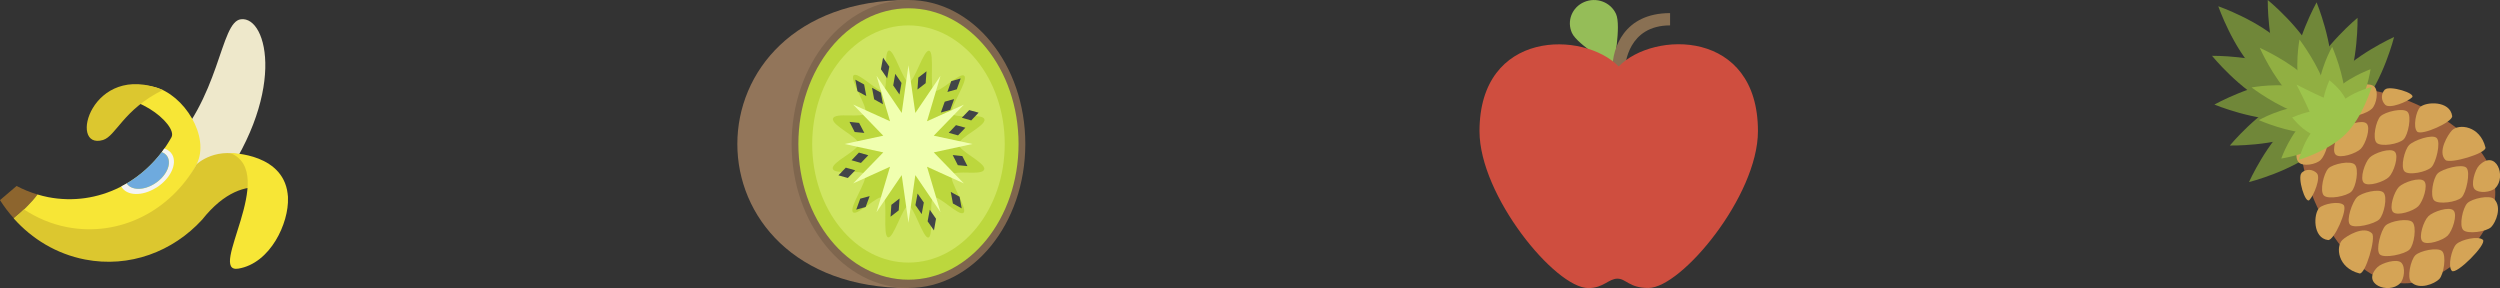 <?xml version="1.0" encoding="UTF-8"?>
<svg id="Calque_2" data-name="Calque 2" xmlns="http://www.w3.org/2000/svg" viewBox="0 0 244.12 28.13">
  <rect x="0" y="0" width="244.12" height="28.13" fill="#333333" stroke="none"/>
  <defs>
    <style>
      .cls-1 {
        fill: #f7e636;
      }

      .cls-2 {
        fill: #eee8cb;
      }

      .cls-3 {
        fill: #f0ffaf;
      }

      .cls-4 {
        fill: #f4f4f4;
      }

      .cls-5 {
        fill: #91af42;
      }

      .cls-6 {
        fill: #7f664e;
      }

      .cls-7 {
        fill: #92755a;
      }

      .cls-8 {
        fill: #9f613c;
      }

      .cls-9 {
        fill: #9dc44c;
      }

      .cls-10 {
        fill: #8d652e;
      }

      .cls-11 {
        fill: #bcd73d;
      }

      .cls-12 {
        fill: #cfe561;
      }

      .cls-13 {
        fill: #dcc72f;
      }

      .cls-14 {
        fill: #d5a456;
      }

      .cls-15 {
        fill: #424548;
      }

      .cls-16 {
        fill: #6eaade;
      }

      .cls-17 {
        fill: #897053;
      }

      .cls-18 {
        fill: #708739;
      }

      .cls-19 {
        fill: #95bd58;
      }

      .cls-19, .cls-20 {
        fill-rule: evenodd;
      }

      .cls-20 {
        fill: #cf4e3f;
      }
    </style>
  </defs>
  <g id="Calque_1-2" data-name="Calque 1">
    <g>
      <path class="cls-2" d="m20.9,18.83c-3.04,4.39-7.88.56-4.84-3.83,5.52-5.3,5.38-12.87,7.47-13.12,2.63-.32,4.58,7.5-2.64,16.95Z"/>
      <path class="cls-10" d="m1.62,18.16l-1.62,1.38c.4.63.85,1.23,1.35,1.78.81-.65,1.71-1.51,2.31-2.33-.71-.21-1.39-.49-2.04-.83Z"/>
      <path class="cls-1" d="m15.1,8.5c-3.37-.86-5.57,1.51-5.57,1.51,3.18-1.7,7.9,2.17,7.21,3.4-2.4,4.31-7.14,6.79-12.04,5.84-.36-.07-.7-.16-1.04-.26-.6.82-1.5,1.68-2.31,2.33,6.6,3.29,14.5,1.35,17.85-5.28,1.36-2.7-1.24-6.81-4.1-7.54Z"/>
      <path class="cls-13" d="m28.12,19.31s-.64-2.69-3.83-3.95c-3.11-1.23-5.09.68-5.09.68-2.53,4.53-7.5,7.13-12.65,6.14-1.54-.3-2.95-.9-4.21-1.73-.33.31-.67.61-1,.88,1.8,2.02,4.19,3.47,6.96,4.01,4.34.84,8.57-.76,11.44-3.89,4.41-5.56,8.38-2.13,8.38-2.13Z"/>
      <path class="cls-4" d="m15.26,18.33c1.37-.86,2.07-2.31,1.56-3.23-.16-.29-.44-.49-.77-.6-.08.12-.17.24-.25.35.24.1.45.25.57.47.41.75-.15,1.92-1.27,2.62-1.08.68-2.28.66-2.72-.03-.17.1-.35.2-.53.29,0,0,0,.01,0,.02.51.92,2.03.97,3.4.11Z"/>
      <path class="cls-16" d="m12.37,17.91c.45.69,1.64.71,2.72.03,1.11-.7,1.68-1.87,1.27-2.62-.12-.22-.32-.37-.57-.47-.95,1.25-2.11,2.29-3.42,3.06Z"/>
      <path class="cls-1" d="m28.12,19.31c.1,2.48-1.72,6.4-4.84,6.92-3.12.52,3.95-9.29-.76-11.28,0,0,5.42,0,5.6,4.36Z"/>
      <path class="cls-13" d="m15.9,8.79c-6.96-2.86-9.32,5.92-5.84,4.88,1.26-.38,1.98-2.97,5.84-4.88Z"/>
    </g>
    <g>
      <path class="cls-7" d="m88.71,28.13C66.43,28.13,66.43,0,88.71,0v28.12Z"/>
      <ellipse class="cls-6" cx="88.71" cy="14.06" rx="11.41" ry="14.06"/>
      <ellipse class="cls-11" cx="88.71" cy="14.06" rx="10.75" ry="13.25"/>
      <ellipse class="cls-12" cx="88.71" cy="14.06" rx="9.4" ry="11.58"/>
      <path class="cls-11" d="m96.1,16.54c-.15.67-2.89-.01-3.16.56-.28.59,1.55,3.19,1.16,3.66-.39.48-2.49-1.8-2.96-1.46-.47.33.06,3.71-.47,3.89-.52.17-1.42-3.08-1.97-3.09-.54,0-1.45,3.25-1.99,3.07-.54-.18,0-3.56-.46-3.89-.48-.34-2.59,1.91-2.97,1.43-.39-.48,1.46-3.06,1.19-3.65-.27-.58-3.01.07-3.15-.59-.14-.65,2.5-1.75,2.51-2.43,0-.66-2.64-1.79-2.49-2.45.15-.67,2.89,0,3.16-.56.28-.59-1.55-3.19-1.16-3.66.39-.48,2.49,1.8,2.96,1.46.47-.34-.06-3.71.48-3.89.52-.17,1.42,3.09,1.97,3.09.54,0,1.45-3.25,1.99-3.07.54.18,0,3.56.46,3.89.48.34,2.59-1.91,2.97-1.43.39.48-1.46,3.06-1.19,3.65.27.59,3.01-.07,3.15.59.14.65-2.5,1.75-2.51,2.43,0,.66,2.64,1.79,2.49,2.45Z"/>
      <polygon class="cls-3" points="94.96 14.06 91.18 14.88 94.12 17.91 90.52 16.28 91.84 20.72 89.38 17.1 88.71 21.75 88.05 17.1 85.59 20.72 86.91 16.28 83.31 17.91 86.25 14.88 82.47 14.06 86.25 13.25 83.31 10.21 86.91 11.84 85.59 7.4 88.05 11.03 88.71 6.37 89.38 11.03 91.84 7.4 90.52 11.84 94.12 10.22 91.18 13.25 94.96 14.06"/>
      <polygon class="cls-15" points="87.42 7.21 87.22 8.34 87.83 9.23 88.03 8.1 87.42 7.21"/>
      <polygon class="cls-15" points="86.23 5.63 86.02 6.76 86.63 7.65 86.84 6.51 86.23 5.63"/>
      <polygon class="cls-15" points="90.47 6.96 89.67 7.58 89.59 8.74 90.39 8.12 90.47 6.96"/>
      <polygon class="cls-15" points="90 20.91 90.21 19.78 89.6 18.9 89.39 20.03 90 20.91"/>
      <polygon class="cls-15" points="91.2 22.5 91.4 21.36 90.79 20.48 90.58 21.61 91.2 22.5"/>
      <polygon class="cls-15" points="86.96 21.16 87.76 20.54 87.84 19.38 87.04 20 86.96 21.16"/>
      <polygon class="cls-15" points="94.27 12.47 93.35 12.22 92.64 12.97 93.55 13.22 94.27 12.47"/>
      <polygon class="cls-15" points="95.56 11 94.64 10.75 93.92 11.5 94.84 11.76 95.56 11"/>
      <polygon class="cls-15" points="94.47 16.22 93.97 15.24 93.03 15.14 93.53 16.13 94.47 16.22"/>
      <polygon class="cls-15" points="83.15 15.65 84.07 15.91 84.79 15.16 83.87 14.9 83.15 15.65"/>
      <polygon class="cls-15" points="81.87 17.12 82.79 17.38 83.51 16.63 82.59 16.37 81.87 17.12"/>
      <polygon class="cls-15" points="82.95 11.9 83.46 12.89 84.4 12.98 83.89 12 82.95 11.9"/>
      <polygon class="cls-15" points="93.17 9.67 92.25 9.93 91.87 10.99 92.79 10.73 93.17 9.67"/>
      <polygon class="cls-15" points="93.81 7.66 92.89 7.92 92.51 8.98 93.43 8.72 93.81 7.66"/>
      <polygon class="cls-15" points="83.61 20.47 84.53 20.21 84.92 19.15 84 19.4 83.61 20.47"/>
      <polygon class="cls-15" points="85.15 8.57 85.36 9.7 86.22 10.18 86.01 9.04 85.15 8.57"/>
      <polygon class="cls-15" points="83.52 7.78 83.73 8.91 84.59 9.38 84.38 8.25 83.52 7.78"/>
      <polygon class="cls-15" points="93.91 20.35 93.7 19.21 92.84 18.74 93.05 19.87 93.91 20.35"/>
    </g>
    <g>
      <path class="cls-19" d="m157.8,1.36c.53,1.16-.25,5.09-.25,5.09,0,0-3.53-2.07-4.05-3.23-.53-1.16,0-2.51,1.19-3.02,1.19-.51,2.58,0,3.11,1.16Z"/>
      <path class="cls-17" d="m158.68,6.71h-1.23c0-2,1.12-5.43,5.63-5.43v1.2c-4.1,0-4.4,3.84-4.4,4.24Z"/>
      <path class="cls-20" d="m158.06,6.49c-3.4-3.49-13.59-3.64-13.59,6.32,0,6.3,7.4,15.32,10.63,15.32,1.46,0,1.99-.92,2.84-.92s1.14.91,3.02.91c3.23,0,10.7-8.99,10.7-15.32,0-9.96-10.19-9.81-13.59-6.32Z"/>
    </g>
    <g>
      <path class="cls-18" d="m223,4.33c2.29,2.29,2.65,3.85,1.92,4.59-.74.74-2.29.38-4.59-1.92-2.29-2.29-3.72-6.39-3.72-6.39,0,0,4.09,1.43,6.39,3.72Z"/>
      <path class="cls-18" d="m226.18,5.68c1.37,2.94,1.18,4.53.23,4.97-.94.44-2.28-.43-3.65-3.37C221.38,4.34,221.44,0,221.44,0c0,0,3.36,2.74,4.73,5.68Z"/>
      <path class="cls-18" d="m228.95,9.02c-1.35,2.95-2.68,3.83-3.63,3.4-.95-.43-1.15-2.02.2-4.97s4.69-5.71,4.69-5.71c0,0,.09,4.34-1.26,7.29Z"/>
      <path class="cls-18" d="m227.68,7.48c-.19,3.24-1.11,4.54-2.15,4.48-1.04-.06-1.81-1.46-1.62-4.7.19-3.24,2.3-7.03,2.3-7.03,0,0,1.66,4.01,1.47,7.25Z"/>
      <path class="cls-18" d="m230.63,10.3c-2.09,2.49-3.6,2.98-4.4,2.31-.8-.67-.57-2.25,1.51-4.74,2.09-2.49,6.04-4.26,6.04-4.26,0,0-1.06,4.2-3.15,6.69Z"/>
      <path class="cls-18" d="m221.68,10.18c2.94,1.37,4.53,1.18,4.97.23.44-.94-.43-2.28-3.37-3.65-2.94-1.37-7.28-1.31-7.28-1.31,0,0,2.74,3.36,5.68,4.73Z"/>
      <path class="cls-18" d="m225.02,12.95c2.95-1.35,3.83-2.68,3.4-3.63-.43-.95-2.02-1.15-4.97.2-2.95,1.35-5.71,4.69-5.71,4.69,0,0,4.33.09,7.28-1.26Z"/>
      <path class="cls-18" d="m223.48,11.68c3.24-.19,4.54-1.11,4.48-2.15-.06-1.04-1.46-1.81-4.7-1.62-3.24.19-7.03,2.3-7.03,2.3,0,0,4.01,1.66,7.25,1.47Z"/>
      <path class="cls-18" d="m226.3,14.63c2.49-2.09,2.98-3.6,2.31-4.4-.67-.8-2.25-.57-4.74,1.51-2.49,2.09-4.26,6.04-4.26,6.04,0,0,4.2-1.06,6.69-3.15Z"/>
      <path class="cls-8" d="m241.27,13.69c3.75,3.75,2.7,7.89-.5,11.09-3.2,3.2-7.34,4.25-11.09.5-3.75-3.75-6.91-12.1-3.71-15.29,3.2-3.2,11.55-.04,15.29,3.71Z"/>
      <path class="cls-14" d="m237.12,21.12c-.46.46-.99,2.04-.57,2.46.42.42,2-.11,2.46-.57.46-.46.99-2.04.57-2.46-.42-.42-2,.11-2.46.57Z"/>
      <path class="cls-14" d="m239.85,23.85c-.46.46-.85,2.17-.43,2.6.42.42,3.45-2.6,3.03-3.03-.42-.42-2.14-.03-2.6.43Z"/>
      <path class="cls-14" d="m231.39,15.39c-.46.46-.99,2.04-.57,2.46.42.42,2-.11,2.46-.57.46-.46.99-2.04.57-2.46-.42-.42-2,.11-2.46.57Z"/>
      <path class="cls-14" d="m234.25,18.25c-.46.46-.99,2.04-.57,2.46.42.42,2-.11,2.46-.57.46-.46.99-2.04.57-2.46-.42-.42-2,.11-2.46.57Z"/>
      <path class="cls-14" d="m228.64,12.64c-.46.46-.99,2.04-.57,2.46.42.42,2-.11,2.46-.57.46-.46.99-2.04.57-2.46-.42-.42-2,.11-2.46.57Z"/>
      <path class="cls-14" d="m228.72,23.44c-.65.65-.47,2.72,1.68,3.26.57.14,1.64-3.49,1.22-3.91-.79-.79-2.48.24-2.9.65Z"/>
      <path class="cls-14" d="m232.15,26.09c-1.64,1.64,1.1,2.69,2.21,1.58.42-.42.55-1.59.12-2.02-.42-.42-1.91.02-2.33.44Z"/>
      <path class="cls-14" d="m232.94,22.03c-.46.46-.98,2.39-.56,2.81.42.42,2.45-.01,2.9-.47.46-.46.72-2.26.29-2.68-.42-.42-2.18-.11-2.63.34Z"/>
      <path class="cls-14" d="m235.85,24.93c-.46.46-.83,2.2-.4,2.62.79.79,2.28.16,2.73-.29.46-.46.72-2.31.29-2.73-.42-.42-2.17-.05-2.62.4Z"/>
      <path class="cls-14" d="m230.16,19.25c-.46.46-1.1,2.27-.68,2.69.42.42,2.4-.07,2.85-.52.46-.46.83-2.2.41-2.62-.42-.42-2.12,0-2.58.45Z"/>
      <path class="cls-14" d="m224.71,13.72c-.46.46-.67,1.71-.24,2.14.42.42,1.68.21,2.14-.24.46-.46.99-2.04.57-2.46s-2,.11-2.46.57Z"/>
      <path class="cls-14" d="m224.74,16.9c-.42.42.36,3.05.77,2.63.42-.42,1.15-2.19.72-2.62-.42-.42-1.08-.43-1.5-.02Z"/>
      <path class="cls-14" d="m226.46,20.32c-.54.54-.66,2.92.87,3.12.58.08,1.95-2.99,1.52-3.42-.42-.42-1.97-.12-2.39.29Z"/>
      <path class="cls-14" d="m227.36,16.45c-.46.46-.86,2.22-.44,2.64.42.42,2.24.07,2.69-.38.46-.46.76-2.22.33-2.64-.42-.42-2.13-.07-2.59.38Z"/>
      <path class="cls-14" d="m239.44,12.72c.65-.65,2.72-.47,3.26,1.68.14.57-3.49,1.64-3.91,1.22-.79-.79.24-2.48.65-2.9Z"/>
      <path class="cls-14" d="m242.09,16.15c1.64-1.64,2.69,1.1,1.58,2.21-.42.42-1.6.55-2.02.12-.42-.42.02-1.91.44-2.33Z"/>
      <path class="cls-14" d="m238.03,16.94c.46-.46,2.39-.98,2.81-.56s-.01,2.45-.47,2.9c-.46.46-2.26.71-2.68.29-.42-.42-.11-2.18.34-2.63Z"/>
      <path class="cls-14" d="m240.93,19.84c.46-.46,2.2-.83,2.62-.4.79.79.16,2.28-.29,2.73-.46.46-2.31.72-2.73.29-.42-.42-.05-2.17.4-2.62Z"/>
      <path class="cls-14" d="m235.25,14.16c.46-.46,2.27-1.1,2.69-.68.42.42-.06,2.4-.52,2.85-.46.46-2.2.83-2.62.41-.42-.42,0-2.12.45-2.58Z"/>
      <path class="cls-14" d="m229.72,8.71c.46-.46,1.71-.67,2.14-.24.42.42.21,1.68-.24,2.14-.46.46-2.04.99-2.46.57-.42-.42.11-2,.57-2.46Z"/>
      <path class="cls-14" d="m232.9,8.74c.42-.42,3.05.36,2.63.77-.42.42-2.19,1.15-2.62.72-.42-.42-.43-1.08-.02-1.5Z"/>
      <path class="cls-14" d="m236.32,10.46c.55-.54,2.92-.66,3.13.87.08.58-2.99,1.95-3.42,1.52-.42-.42-.12-1.97.29-2.39Z"/>
      <path class="cls-14" d="m232.45,11.36c.46-.46,2.22-.86,2.64-.44.42.42.07,2.24-.38,2.69-.46.46-2.22.76-2.64.33-.42-.42-.07-2.13.38-2.59Z"/>
      <path class="cls-5" d="m225.33,7.7c1.75,1.75,2.12,2.85,1.66,3.3-.45.45-1.55.08-3.29-1.66-1.75-1.75-3.04-4.67-3.04-4.67,0,0,2.92,1.29,4.67,3.04Z"/>
      <path class="cls-5" d="m227.12,13.83c1.55-1.24,1.77-2.25,1.25-2.85-.52-.6-1.59-.57-3.14.68-1.55,1.24-2.47,3.82-2.47,3.82,0,0,2.81-.41,4.35-1.65Z"/>
      <path class="cls-5" d="m225.09,10.39c2.18-.02,3.23.55,3.39,1.27.16.72-.62,1.31-2.8,1.33-2.18.02-5.11-1.26-5.11-1.26,0,0,2.33-1.33,4.51-1.35Z"/>
      <path class="cls-5" d="m224.86,8.62c2.24.61,3.14,1.42,3.1,2.11-.04.69-1.01,1-3.24.4-2.24-.61-4.86-2.59-4.86-2.59,0,0,2.76-.53,5,.08Z"/>
      <path class="cls-5" d="m229.83,11.12c-1.24,1.55-2.25,1.77-2.85,1.25-.6-.52-.57-1.59.68-3.14,1.24-1.55,3.82-2.47,3.82-2.47,0,0-.41,2.81-1.65,4.35Z"/>
      <path class="cls-5" d="m226.39,9.09c-.02,2.18.55,3.23,1.27,3.39.72.16,1.31-.62,1.33-2.8.02-2.18-1.26-5.11-1.26-5.11,0,0-1.33,2.33-1.35,4.51Z"/>
      <path class="cls-5" d="m224.62,8.86c.61,2.24,1.42,3.14,2.11,3.1.69-.04,1-1.01.4-3.24-.61-2.24-2.59-4.86-2.59-4.86,0,0-.53,2.76.08,5Z"/>
      <path class="cls-9" d="m229.03,9.63c-.52-1.01-1.57-1.79-1.57-1.79,0,0-.36.79-.56,1.7-1-.43-2.65-1.28-2.65-1.28,0,0,.85,1.65,1.28,2.65-.91.2-1.7.56-1.7.56,0,0,.78,1.04,1.79,1.57-.77,1.09-1.15,2.57-1.15,2.57,0,0,2.92-.86,4.59-2.53,1.67-1.67,2.53-4.59,2.53-4.59,0,0-1.48.38-2.57,1.15Z"/>
    </g>
  </g>
</svg>